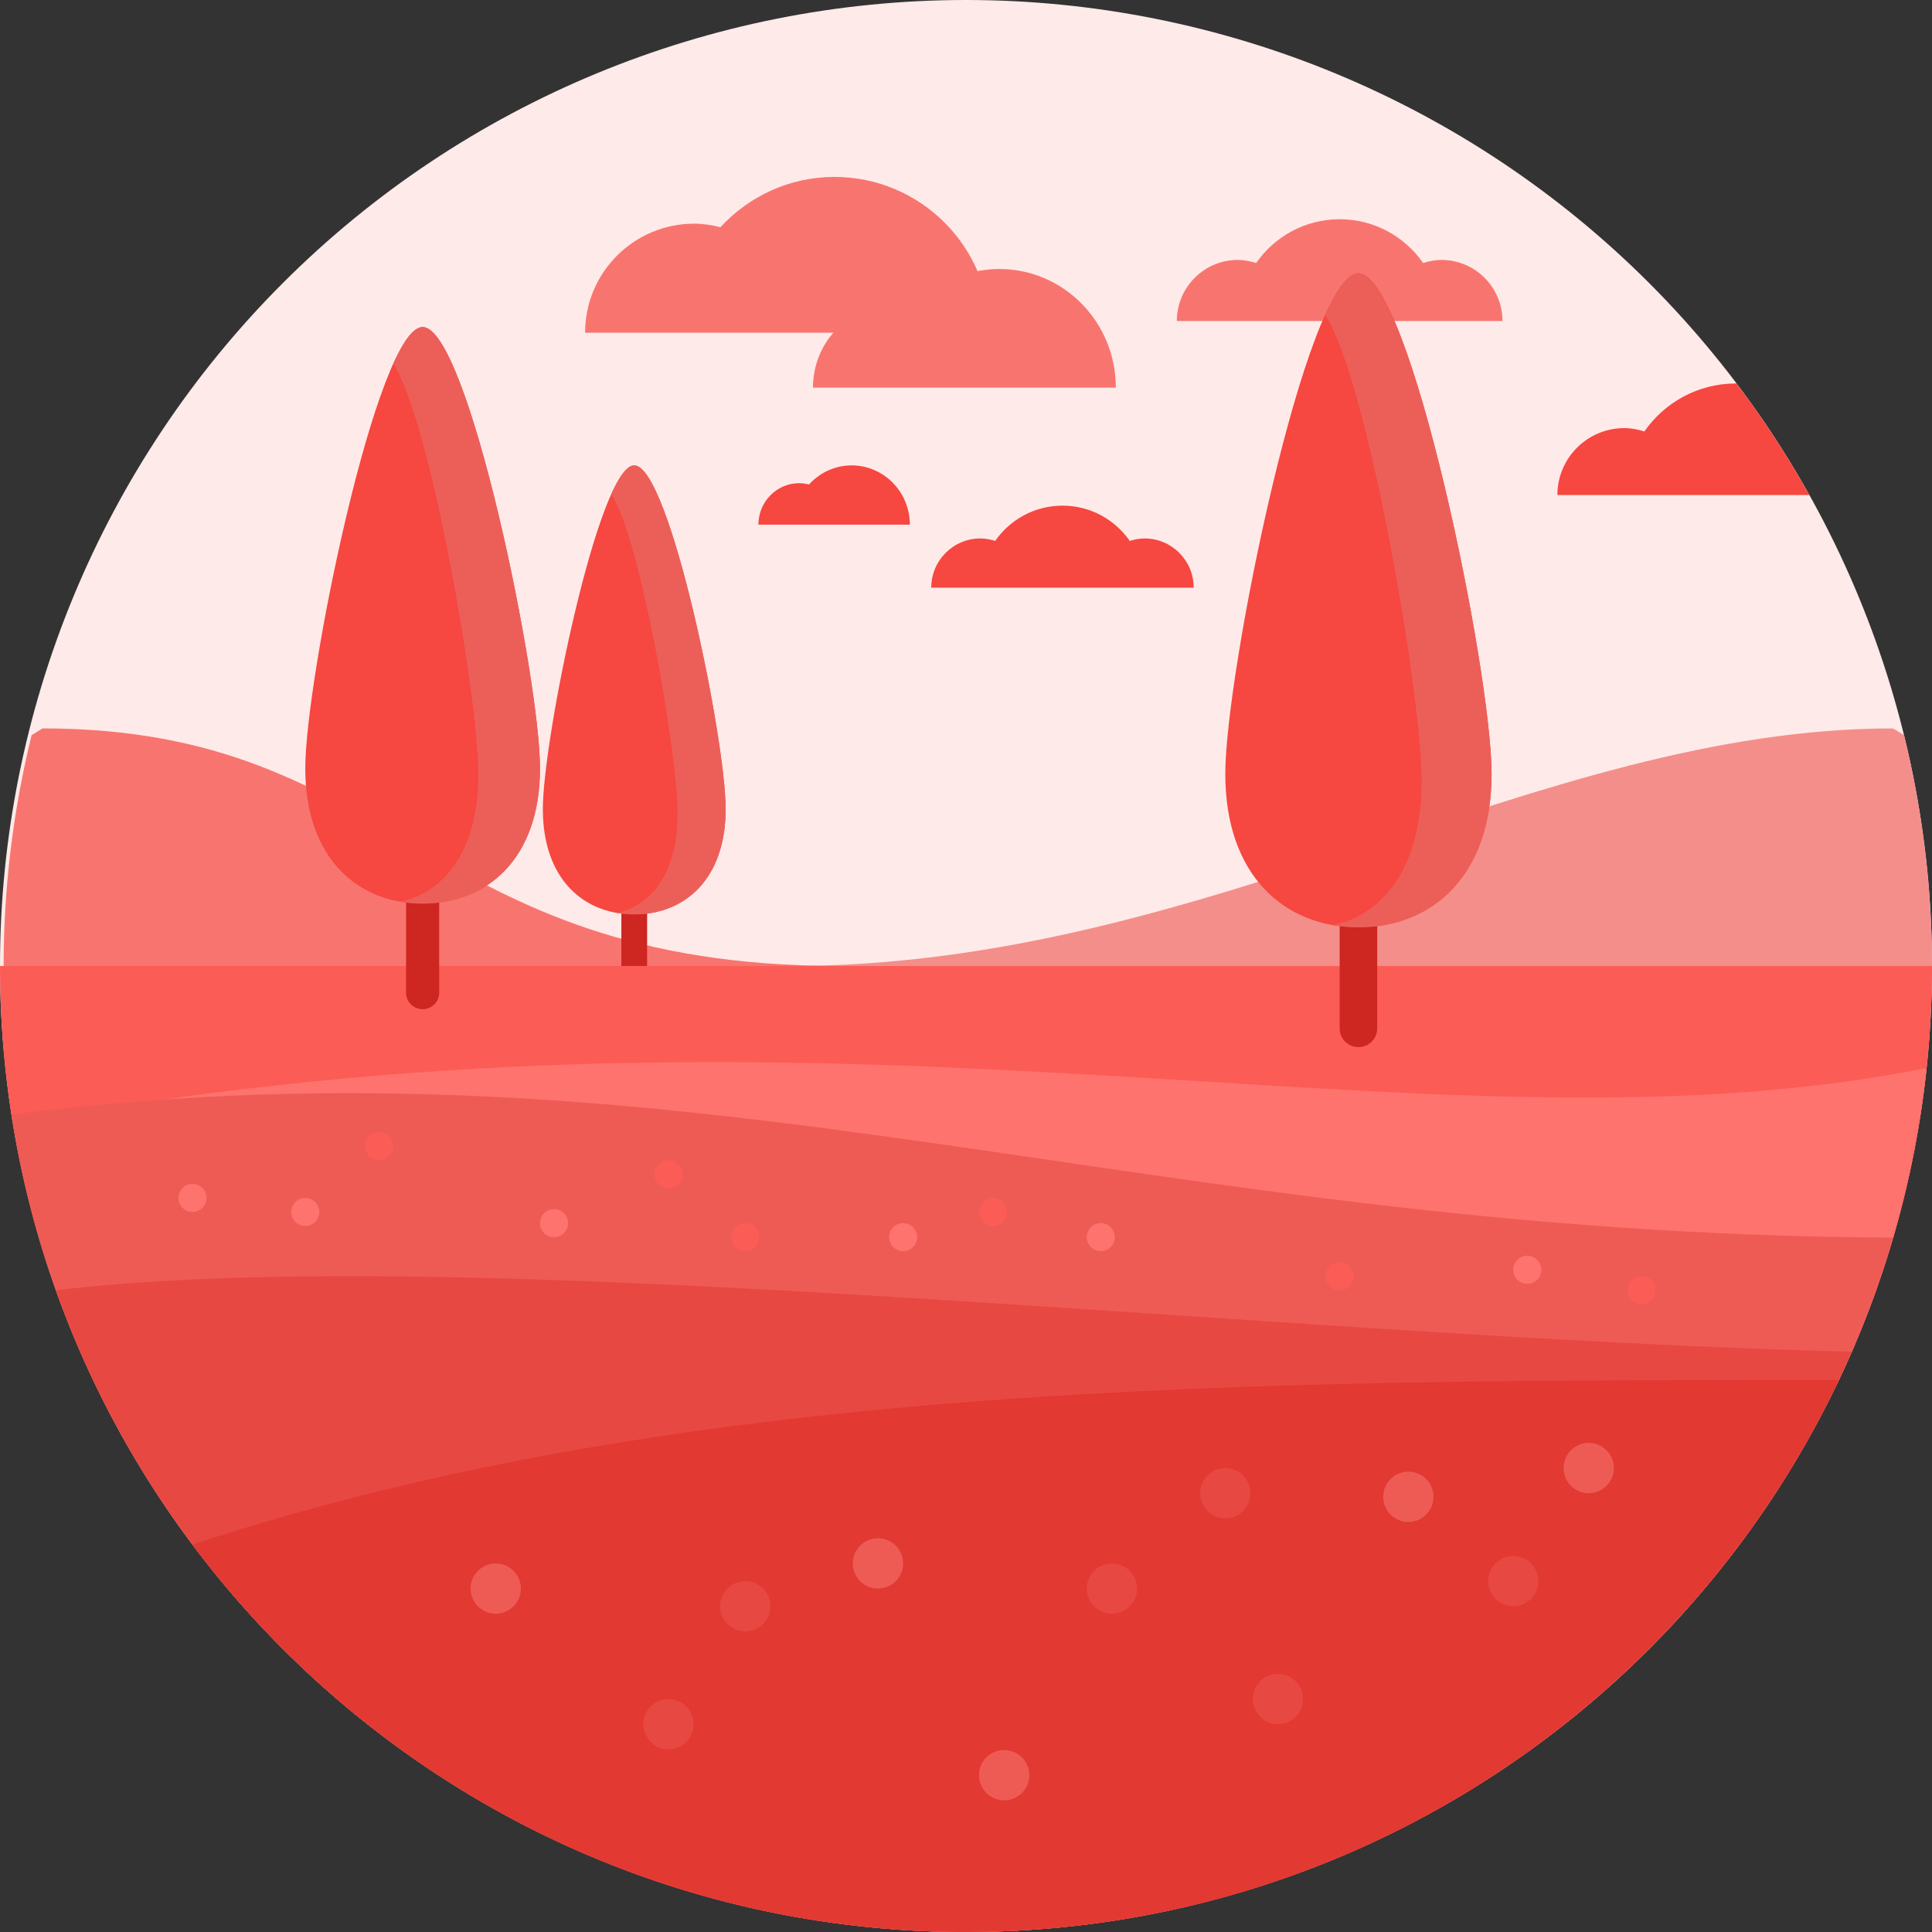 <svg width="80" height="80" viewBox="0 0 80 80" fill="none" xmlns="http://www.w3.org/2000/svg">
<rect x="0" y="0" width="80" height="80" fill="#333333" stroke="none"/>
<g clip-path="url(#clip0_3_54)">
<path d="M0 40C0 50.609 4.214 60.783 11.716 68.284C19.217 75.786 29.391 80 40 80C50.609 80 60.783 75.786 68.284 68.284C75.786 60.783 80 50.609 80 40C80 29.391 75.786 19.217 68.284 11.716C60.783 4.214 50.609 0 40 0C29.391 0 19.217 4.214 11.716 11.716C4.214 19.217 0 29.391 0 40Z" fill="#FEEAE9"/>
<path d="M59.686 10.763C59.42 10.763 59.17 10.816 58.929 10.891C58.168 9.797 56.906 9.078 55.472 9.078C54.038 9.078 52.775 9.797 52.014 10.891C51.774 10.816 51.523 10.763 51.258 10.763C49.862 10.763 48.73 11.896 48.73 13.292H62.214C62.214 11.896 61.082 10.763 59.686 10.763Z" fill="#F8756F"/>
<path d="M47.391 22.296C47.177 22.296 46.975 22.338 46.781 22.399C46.168 21.517 45.151 20.938 43.995 20.938C42.839 20.938 41.822 21.517 41.208 22.399C41.015 22.338 40.813 22.296 40.599 22.296C39.473 22.296 38.561 23.208 38.561 24.334H49.428C49.429 23.208 48.516 22.296 47.391 22.296Z" fill="#F64740"/>
<path d="M24.227 13.778C24.227 11.284 26.25 9.262 28.744 9.262C29.12 9.262 29.48 9.321 29.829 9.408C31.008 8.135 32.679 7.326 34.55 7.326C38.113 7.326 41.002 10.215 41.002 13.778H24.227V13.778Z" fill="#F8756F"/>
<path d="M33.663 16.051C33.663 14.152 35.175 12.613 37.039 12.613C37.321 12.613 37.59 12.658 37.851 12.724C38.733 11.755 39.982 11.139 41.381 11.139C44.045 11.139 46.204 13.338 46.204 16.051H33.663Z" fill="#F8756F"/>
<path d="M31.404 21.727C31.404 20.777 32.16 20.008 33.092 20.008C33.233 20.008 33.367 20.03 33.498 20.063C33.939 19.579 34.563 19.271 35.263 19.271C36.595 19.271 37.675 20.37 37.675 21.726H31.404V21.727Z" fill="#F64740"/>
<path d="M80 40C80 36.704 79.593 33.505 78.842 30.441L78.387 30.162C63.646 30.162 50.052 40 32.708 40C18.578 40 57.038 41.614 79.956 41.742C79.981 41.164 80 40.584 80 40Z" fill="#F48E8A"/>
<path d="M0.15 40C0.15 36.704 0.557 33.505 1.308 30.441L1.763 30.162C16.504 30.162 17.449 40 34.792 40C48.923 40 23.112 41.614 0.194 41.742C0.169 41.164 0.15 40.584 0.15 40Z" fill="#F8756F"/>
<path d="M26.262 41.268C26.192 41.268 26.123 41.255 26.058 41.228C25.993 41.201 25.934 41.162 25.885 41.112C25.835 41.063 25.796 41.004 25.769 40.939C25.742 40.874 25.729 40.805 25.729 40.735V34.991C25.729 34.696 25.967 34.457 26.262 34.457C26.557 34.457 26.796 34.696 26.796 34.991V40.735C26.796 40.805 26.782 40.874 26.755 40.939C26.729 41.004 26.689 41.063 26.64 41.112C26.59 41.162 26.531 41.201 26.466 41.228C26.402 41.255 26.332 41.268 26.262 41.268Z" fill="#CE2620"/>
<path d="M30.047 33.501C30.047 36.405 28.352 37.863 26.262 37.863C24.172 37.863 22.478 36.405 22.478 33.501C22.478 30.597 24.796 19.271 26.262 19.271C27.728 19.271 30.047 30.597 30.047 33.501Z" fill="#F64740"/>
<path d="M26.262 19.271C25.972 19.271 25.648 19.72 25.315 20.455C26.511 22.266 28.059 31.216 28.059 33.702C28.059 36.131 26.979 37.498 25.545 37.798C25.777 37.839 26.016 37.863 26.262 37.863C28.352 37.863 30.047 36.405 30.047 33.501C30.047 30.596 27.728 19.271 26.262 19.271Z" fill="#EC5F59"/>
<path d="M40 80C62.091 80 80 62.091 80 40H0C0 62.091 17.909 80 40 80Z" fill="#FC5C56"/>
<path d="M6.772 45.531C-3.439 46.978 27.726 52.844 27.726 52.844C27.726 52.844 73.447 57.143 74.792 57.143C75.014 57.143 75.476 57.215 76.068 57.313C78.008 53.28 79.288 48.871 79.776 44.226C60.208 48.125 38.438 41.042 6.772 45.531Z" fill="#FE736D"/>
<path d="M40 80C58.186 80 73.527 67.859 78.387 51.244C47.155 51.108 28.892 42.554 0.471 46.146C3.428 65.32 19.999 80 40 80Z" fill="#EE5B55"/>
<path d="M2.316 53.426C5.066 61.142 10.118 67.761 16.646 72.465L69.597 66.907C72.538 63.673 74.929 59.978 76.675 55.971C52.958 55.394 19.62 51.366 2.316 53.426Z" fill="#E84842"/>
<path d="M40 80C55.955 80 69.718 70.655 76.137 57.143C52.093 57.143 28.553 57.162 7.97 63.96C15.265 73.698 26.896 80 40 80Z" fill="#E23932"/>
<path d="M56.25 43.359C56.148 43.359 56.047 43.339 55.953 43.3C55.859 43.261 55.773 43.204 55.701 43.132C55.629 43.06 55.571 42.974 55.532 42.88C55.493 42.786 55.473 42.685 55.473 42.583V34.215C55.473 34.112 55.493 34.011 55.532 33.917C55.571 33.823 55.628 33.737 55.701 33.665C55.773 33.593 55.858 33.536 55.953 33.497C56.047 33.458 56.148 33.438 56.25 33.438C56.352 33.438 56.453 33.458 56.548 33.497C56.642 33.536 56.728 33.593 56.8 33.665C56.872 33.737 56.929 33.823 56.969 33.917C57.008 34.011 57.028 34.112 57.028 34.215V42.583C57.028 42.685 57.008 42.786 56.968 42.88C56.929 42.974 56.872 43.06 56.8 43.132C56.728 43.204 56.642 43.261 56.548 43.3C56.453 43.339 56.352 43.359 56.25 43.359Z" fill="#CE2620"/>
<path d="M61.763 32.044C61.763 36.275 59.294 38.398 56.25 38.398C53.206 38.398 50.737 36.275 50.737 32.044C50.737 27.814 54.114 11.315 56.25 11.315C58.386 11.315 61.763 27.814 61.763 32.044Z" fill="#F64740"/>
<path d="M56.25 11.315C55.827 11.315 55.355 11.969 54.871 13.04C56.613 15.679 58.867 28.716 58.867 32.337C58.867 35.876 57.294 37.867 55.205 38.305C55.544 38.363 55.892 38.398 56.25 38.398C59.294 38.398 61.763 36.275 61.763 32.044C61.763 27.814 58.386 11.315 56.25 11.315Z" fill="#EC5F59"/>
<path d="M17.5 41.789C17.41 41.789 17.321 41.771 17.238 41.737C17.155 41.703 17.08 41.652 17.016 41.589C16.952 41.525 16.902 41.45 16.867 41.366C16.833 41.283 16.815 41.194 16.815 41.104V33.728C16.815 33.349 17.122 33.043 17.5 33.043C17.879 33.043 18.186 33.349 18.186 33.728V41.104C18.186 41.194 18.168 41.283 18.134 41.366C18.099 41.45 18.049 41.525 17.985 41.589C17.921 41.652 17.846 41.703 17.763 41.737C17.68 41.772 17.59 41.789 17.5 41.789Z" fill="#CE2620"/>
<path d="M22.36 31.815C22.36 35.544 20.184 37.416 17.5 37.416C14.816 37.416 12.641 35.544 12.641 31.815C12.641 28.085 15.617 13.542 17.5 13.542C19.383 13.542 22.36 28.085 22.36 31.815Z" fill="#F64740"/>
<path d="M17.5 13.542C17.128 13.542 16.711 14.118 16.284 15.062C17.82 17.388 19.807 28.881 19.807 32.073C19.807 35.192 18.421 36.948 16.579 37.334C16.878 37.385 17.185 37.416 17.5 37.416C20.184 37.416 22.36 35.544 22.36 31.815C22.36 28.085 19.383 13.542 17.5 13.542Z" fill="#EC5F59"/>
<path d="M71.907 15.881C71.897 15.881 71.889 15.879 71.879 15.879C70.308 15.879 68.923 16.668 68.089 17.867C67.826 17.784 67.551 17.727 67.26 17.727C65.729 17.727 64.488 18.968 64.488 20.499H74.922C74.024 18.892 73.017 17.349 71.907 15.881Z" fill="#F64740"/>
<path d="M26.639 71.396C26.639 71.672 26.749 71.937 26.944 72.132C27.14 72.328 27.405 72.438 27.681 72.438C27.957 72.438 28.222 72.328 28.418 72.132C28.613 71.937 28.723 71.672 28.723 71.396C28.723 71.12 28.613 70.855 28.418 70.659C28.222 70.464 27.957 70.354 27.681 70.354C27.405 70.354 27.14 70.464 26.944 70.659C26.749 70.855 26.639 71.12 26.639 71.396Z" fill="#E84842"/>
<path d="M29.818 66.51C29.818 66.787 29.928 67.052 30.123 67.247C30.319 67.442 30.584 67.552 30.86 67.552C31.136 67.552 31.401 67.442 31.597 67.247C31.792 67.052 31.902 66.787 31.902 66.51C31.902 66.234 31.792 65.969 31.597 65.774C31.401 65.579 31.136 65.469 30.86 65.469C30.584 65.469 30.319 65.579 30.123 65.774C29.928 65.969 29.818 66.234 29.818 66.51Z" fill="#E84842"/>
<path d="M45 65.779C45 66.056 45.11 66.321 45.305 66.516C45.501 66.712 45.765 66.821 46.042 66.821C46.318 66.821 46.583 66.712 46.778 66.516C46.974 66.321 47.083 66.056 47.083 65.779C47.083 65.503 46.974 65.238 46.778 65.043C46.583 64.848 46.318 64.738 46.042 64.738C45.765 64.738 45.501 64.848 45.305 65.043C45.11 65.238 45 65.503 45 65.779Z" fill="#E84842"/>
<path d="M49.696 61.83C49.696 62.106 49.805 62.371 50.001 62.567C50.196 62.762 50.461 62.872 50.737 62.872C51.014 62.872 51.279 62.762 51.474 62.567C51.669 62.371 51.779 62.106 51.779 61.83C51.779 61.554 51.669 61.289 51.474 61.094C51.279 60.898 51.014 60.788 50.737 60.788C50.461 60.788 50.196 60.898 50.001 61.094C49.805 61.289 49.696 61.554 49.696 61.83Z" fill="#E84842"/>
<path d="M40.537 73.507C40.537 73.783 40.647 74.048 40.843 74.243C41.038 74.439 41.303 74.548 41.579 74.548C41.855 74.548 42.12 74.439 42.316 74.243C42.511 74.048 42.621 73.783 42.621 73.507C42.621 73.23 42.511 72.965 42.316 72.77C42.12 72.575 41.855 72.465 41.579 72.465C41.303 72.465 41.038 72.575 40.843 72.77C40.647 72.965 40.537 73.23 40.537 73.507Z" fill="#EE5B55"/>
<path d="M35.312 64.738C35.312 65.014 35.422 65.279 35.618 65.474C35.813 65.67 36.078 65.779 36.354 65.779C36.63 65.779 36.895 65.67 37.091 65.474C37.286 65.279 37.396 65.014 37.396 64.738C37.396 64.462 37.286 64.197 37.091 64.001C36.895 63.806 36.63 63.696 36.354 63.696C36.078 63.696 35.813 63.806 35.618 64.001C35.422 64.197 35.312 64.462 35.312 64.738Z" fill="#EE5B55"/>
<path d="M15.123 47.466C15.123 47.62 15.184 47.768 15.293 47.877C15.402 47.986 15.55 48.047 15.704 48.047C15.858 48.047 16.005 47.986 16.114 47.877C16.223 47.768 16.284 47.62 16.284 47.466C16.284 47.312 16.223 47.164 16.114 47.055C16.005 46.947 15.858 46.885 15.704 46.885C15.55 46.885 15.402 46.947 15.293 47.055C15.184 47.164 15.123 47.312 15.123 47.466Z" fill="#FC5C56"/>
<path d="M7.389 49.605C7.389 49.759 7.45 49.907 7.559 50.016C7.668 50.124 7.816 50.186 7.97 50.186C8.124 50.186 8.272 50.124 8.381 50.016C8.49 49.907 8.551 49.759 8.551 49.605C8.551 49.451 8.49 49.303 8.381 49.194C8.272 49.085 8.124 49.024 7.97 49.024C7.816 49.024 7.668 49.085 7.559 49.194C7.45 49.303 7.389 49.451 7.389 49.605Z" fill="#FE736D"/>
<path d="M22.36 50.647C22.36 50.801 22.421 50.948 22.53 51.057C22.639 51.166 22.786 51.227 22.941 51.227C23.095 51.227 23.242 51.166 23.351 51.057C23.46 50.948 23.521 50.801 23.521 50.647C23.521 50.492 23.46 50.345 23.351 50.236C23.242 50.127 23.095 50.066 22.941 50.066C22.786 50.066 22.639 50.127 22.53 50.236C22.421 50.345 22.36 50.492 22.36 50.647Z" fill="#FE736D"/>
<path d="M12.06 50.186C12.06 50.34 12.121 50.487 12.23 50.596C12.339 50.705 12.487 50.766 12.641 50.766C12.795 50.766 12.943 50.705 13.052 50.596C13.16 50.487 13.222 50.34 13.222 50.186C13.222 50.032 13.16 49.884 13.052 49.775C12.943 49.666 12.795 49.605 12.641 49.605C12.487 49.605 12.339 49.666 12.23 49.775C12.121 49.884 12.06 50.032 12.06 50.186Z" fill="#FE736D"/>
<path d="M30.279 51.227C30.279 51.381 30.34 51.529 30.449 51.638C30.558 51.747 30.706 51.808 30.86 51.808C31.014 51.808 31.162 51.747 31.271 51.638C31.38 51.529 31.441 51.381 31.441 51.227C31.441 51.073 31.38 50.925 31.271 50.816C31.162 50.708 31.014 50.646 30.86 50.646C30.706 50.646 30.558 50.708 30.449 50.816C30.34 50.925 30.279 51.073 30.279 51.227Z" fill="#FC5C56"/>
<path d="M27.1 48.628C27.1 48.782 27.161 48.929 27.27 49.038C27.379 49.147 27.527 49.208 27.681 49.208C27.835 49.208 27.983 49.147 28.092 49.038C28.201 48.929 28.262 48.782 28.262 48.628C28.262 48.474 28.201 48.326 28.092 48.217C27.983 48.108 27.835 48.047 27.681 48.047C27.527 48.047 27.379 48.108 27.27 48.217C27.161 48.326 27.1 48.474 27.1 48.628Z" fill="#FC5C56"/>
<path d="M40.537 50.186C40.537 50.34 40.599 50.487 40.708 50.596C40.816 50.705 40.964 50.766 41.118 50.766C41.272 50.766 41.42 50.705 41.529 50.596C41.638 50.487 41.699 50.34 41.699 50.186C41.699 50.032 41.638 49.884 41.529 49.775C41.42 49.666 41.272 49.605 41.118 49.605C40.964 49.605 40.816 49.666 40.708 49.775C40.599 49.884 40.537 50.032 40.537 50.186Z" fill="#FC5C56"/>
<path d="M36.815 51.227C36.815 51.303 36.83 51.379 36.859 51.449C36.888 51.52 36.931 51.584 36.985 51.638C37.039 51.692 37.103 51.735 37.173 51.764C37.244 51.793 37.319 51.808 37.396 51.808C37.472 51.808 37.548 51.793 37.618 51.764C37.688 51.735 37.752 51.692 37.806 51.638C37.86 51.584 37.903 51.52 37.932 51.449C37.962 51.379 37.977 51.303 37.977 51.227C37.977 51.151 37.962 51.075 37.932 51.005C37.903 50.934 37.86 50.87 37.806 50.816C37.752 50.763 37.688 50.72 37.618 50.691C37.548 50.661 37.472 50.646 37.396 50.646C37.319 50.646 37.244 50.661 37.173 50.691C37.103 50.72 37.039 50.763 36.985 50.816C36.931 50.87 36.888 50.934 36.859 51.005C36.83 51.075 36.815 51.151 36.815 51.227Z" fill="#FE736D"/>
<path d="M45 51.227C45 51.303 45.015 51.379 45.044 51.449C45.073 51.52 45.116 51.584 45.17 51.638C45.224 51.692 45.288 51.735 45.358 51.764C45.429 51.793 45.505 51.808 45.581 51.808C45.657 51.808 45.733 51.793 45.803 51.764C45.873 51.735 45.938 51.692 45.992 51.638C46.045 51.584 46.088 51.52 46.117 51.449C46.147 51.379 46.162 51.303 46.162 51.227C46.162 51.151 46.147 51.075 46.117 51.005C46.088 50.934 46.045 50.87 45.992 50.816C45.938 50.763 45.873 50.72 45.803 50.691C45.733 50.661 45.657 50.646 45.581 50.646C45.505 50.646 45.429 50.661 45.358 50.691C45.288 50.72 45.224 50.763 45.17 50.816C45.116 50.87 45.073 50.934 45.044 51.005C45.015 51.075 45 51.151 45 51.227Z" fill="#FE736D"/>
<path d="M54.892 52.844C54.892 52.998 54.953 53.146 55.062 53.255C55.171 53.364 55.319 53.425 55.473 53.425C55.627 53.425 55.775 53.364 55.883 53.255C55.992 53.146 56.054 52.998 56.054 52.844C56.054 52.69 55.992 52.542 55.883 52.434C55.775 52.325 55.627 52.263 55.473 52.263C55.319 52.263 55.171 52.325 55.062 52.434C54.953 52.542 54.892 52.69 54.892 52.844Z" fill="#FC5C56"/>
<path d="M62.66 52.578C62.66 52.732 62.721 52.88 62.83 52.989C62.939 53.098 63.087 53.159 63.241 53.159C63.395 53.159 63.543 53.098 63.652 52.989C63.761 52.88 63.822 52.732 63.822 52.578C63.822 52.424 63.761 52.276 63.652 52.167C63.543 52.059 63.395 51.997 63.241 51.997C63.087 51.997 62.939 52.059 62.83 52.167C62.721 52.276 62.66 52.424 62.66 52.578Z" fill="#FE736D"/>
<path d="M67.388 53.425C67.388 53.579 67.449 53.727 67.558 53.836C67.667 53.944 67.815 54.006 67.969 54.006C68.123 54.006 68.27 53.944 68.379 53.836C68.488 53.727 68.549 53.579 68.549 53.425C68.549 53.271 68.488 53.123 68.379 53.014C68.27 52.905 68.123 52.844 67.969 52.844C67.815 52.844 67.667 52.905 67.558 53.014C67.449 53.123 67.388 53.271 67.388 53.425Z" fill="#FC5C56"/>
<path d="M51.875 70.354C51.875 70.63 51.985 70.895 52.18 71.091C52.376 71.286 52.64 71.396 52.917 71.396C53.193 71.396 53.458 71.286 53.653 71.091C53.849 70.895 53.958 70.63 53.958 70.354C53.958 70.078 53.849 69.813 53.653 69.618C53.458 69.422 53.193 69.312 52.917 69.312C52.64 69.312 52.376 69.422 52.18 69.618C51.985 69.813 51.875 70.078 51.875 70.354Z" fill="#E84842"/>
<path d="M61.619 65.469C61.619 65.745 61.728 66.01 61.924 66.205C62.119 66.401 62.384 66.51 62.66 66.51C62.937 66.51 63.202 66.401 63.397 66.205C63.592 66.01 63.702 65.745 63.702 65.469C63.702 65.192 63.592 64.927 63.397 64.732C63.202 64.537 62.937 64.427 62.66 64.427C62.384 64.427 62.119 64.537 61.924 64.732C61.728 64.927 61.619 65.192 61.619 65.469Z" fill="#E84842"/>
<path d="M57.275 61.979C57.275 62.255 57.385 62.52 57.58 62.716C57.776 62.911 58.04 63.021 58.317 63.021C58.593 63.021 58.858 62.911 59.053 62.716C59.249 62.52 59.358 62.255 59.358 61.979C59.358 61.703 59.249 61.438 59.053 61.243C58.858 61.047 58.593 60.938 58.317 60.938C58.04 60.938 57.776 61.047 57.58 61.243C57.385 61.438 57.275 61.703 57.275 61.979Z" fill="#EE5B55"/>
<path d="M64.744 60.789C64.744 61.065 64.853 61.33 65.049 61.525C65.244 61.721 65.509 61.83 65.785 61.83C66.062 61.83 66.327 61.721 66.522 61.525C66.717 61.33 66.827 61.065 66.827 60.789C66.827 60.512 66.717 60.247 66.522 60.052C66.327 59.857 66.062 59.747 65.785 59.747C65.509 59.747 65.244 59.857 65.049 60.052C64.853 60.247 64.744 60.512 64.744 60.789Z" fill="#EE5B55"/>
<path d="M19.485 65.779C19.485 66.056 19.595 66.321 19.791 66.516C19.986 66.712 20.251 66.821 20.527 66.821C20.803 66.821 21.068 66.712 21.264 66.516C21.459 66.321 21.569 66.056 21.569 65.779C21.569 65.503 21.459 65.238 21.264 65.043C21.068 64.848 20.803 64.738 20.527 64.738C20.251 64.738 19.986 64.848 19.791 65.043C19.595 65.238 19.485 65.503 19.485 65.779Z" fill="#EE5B55"/>
</g>
<defs>
<clipPath id="clip0_3_54">
<rect width="80" height="80" fill="white"/>
</clipPath>
</defs>
</svg>

